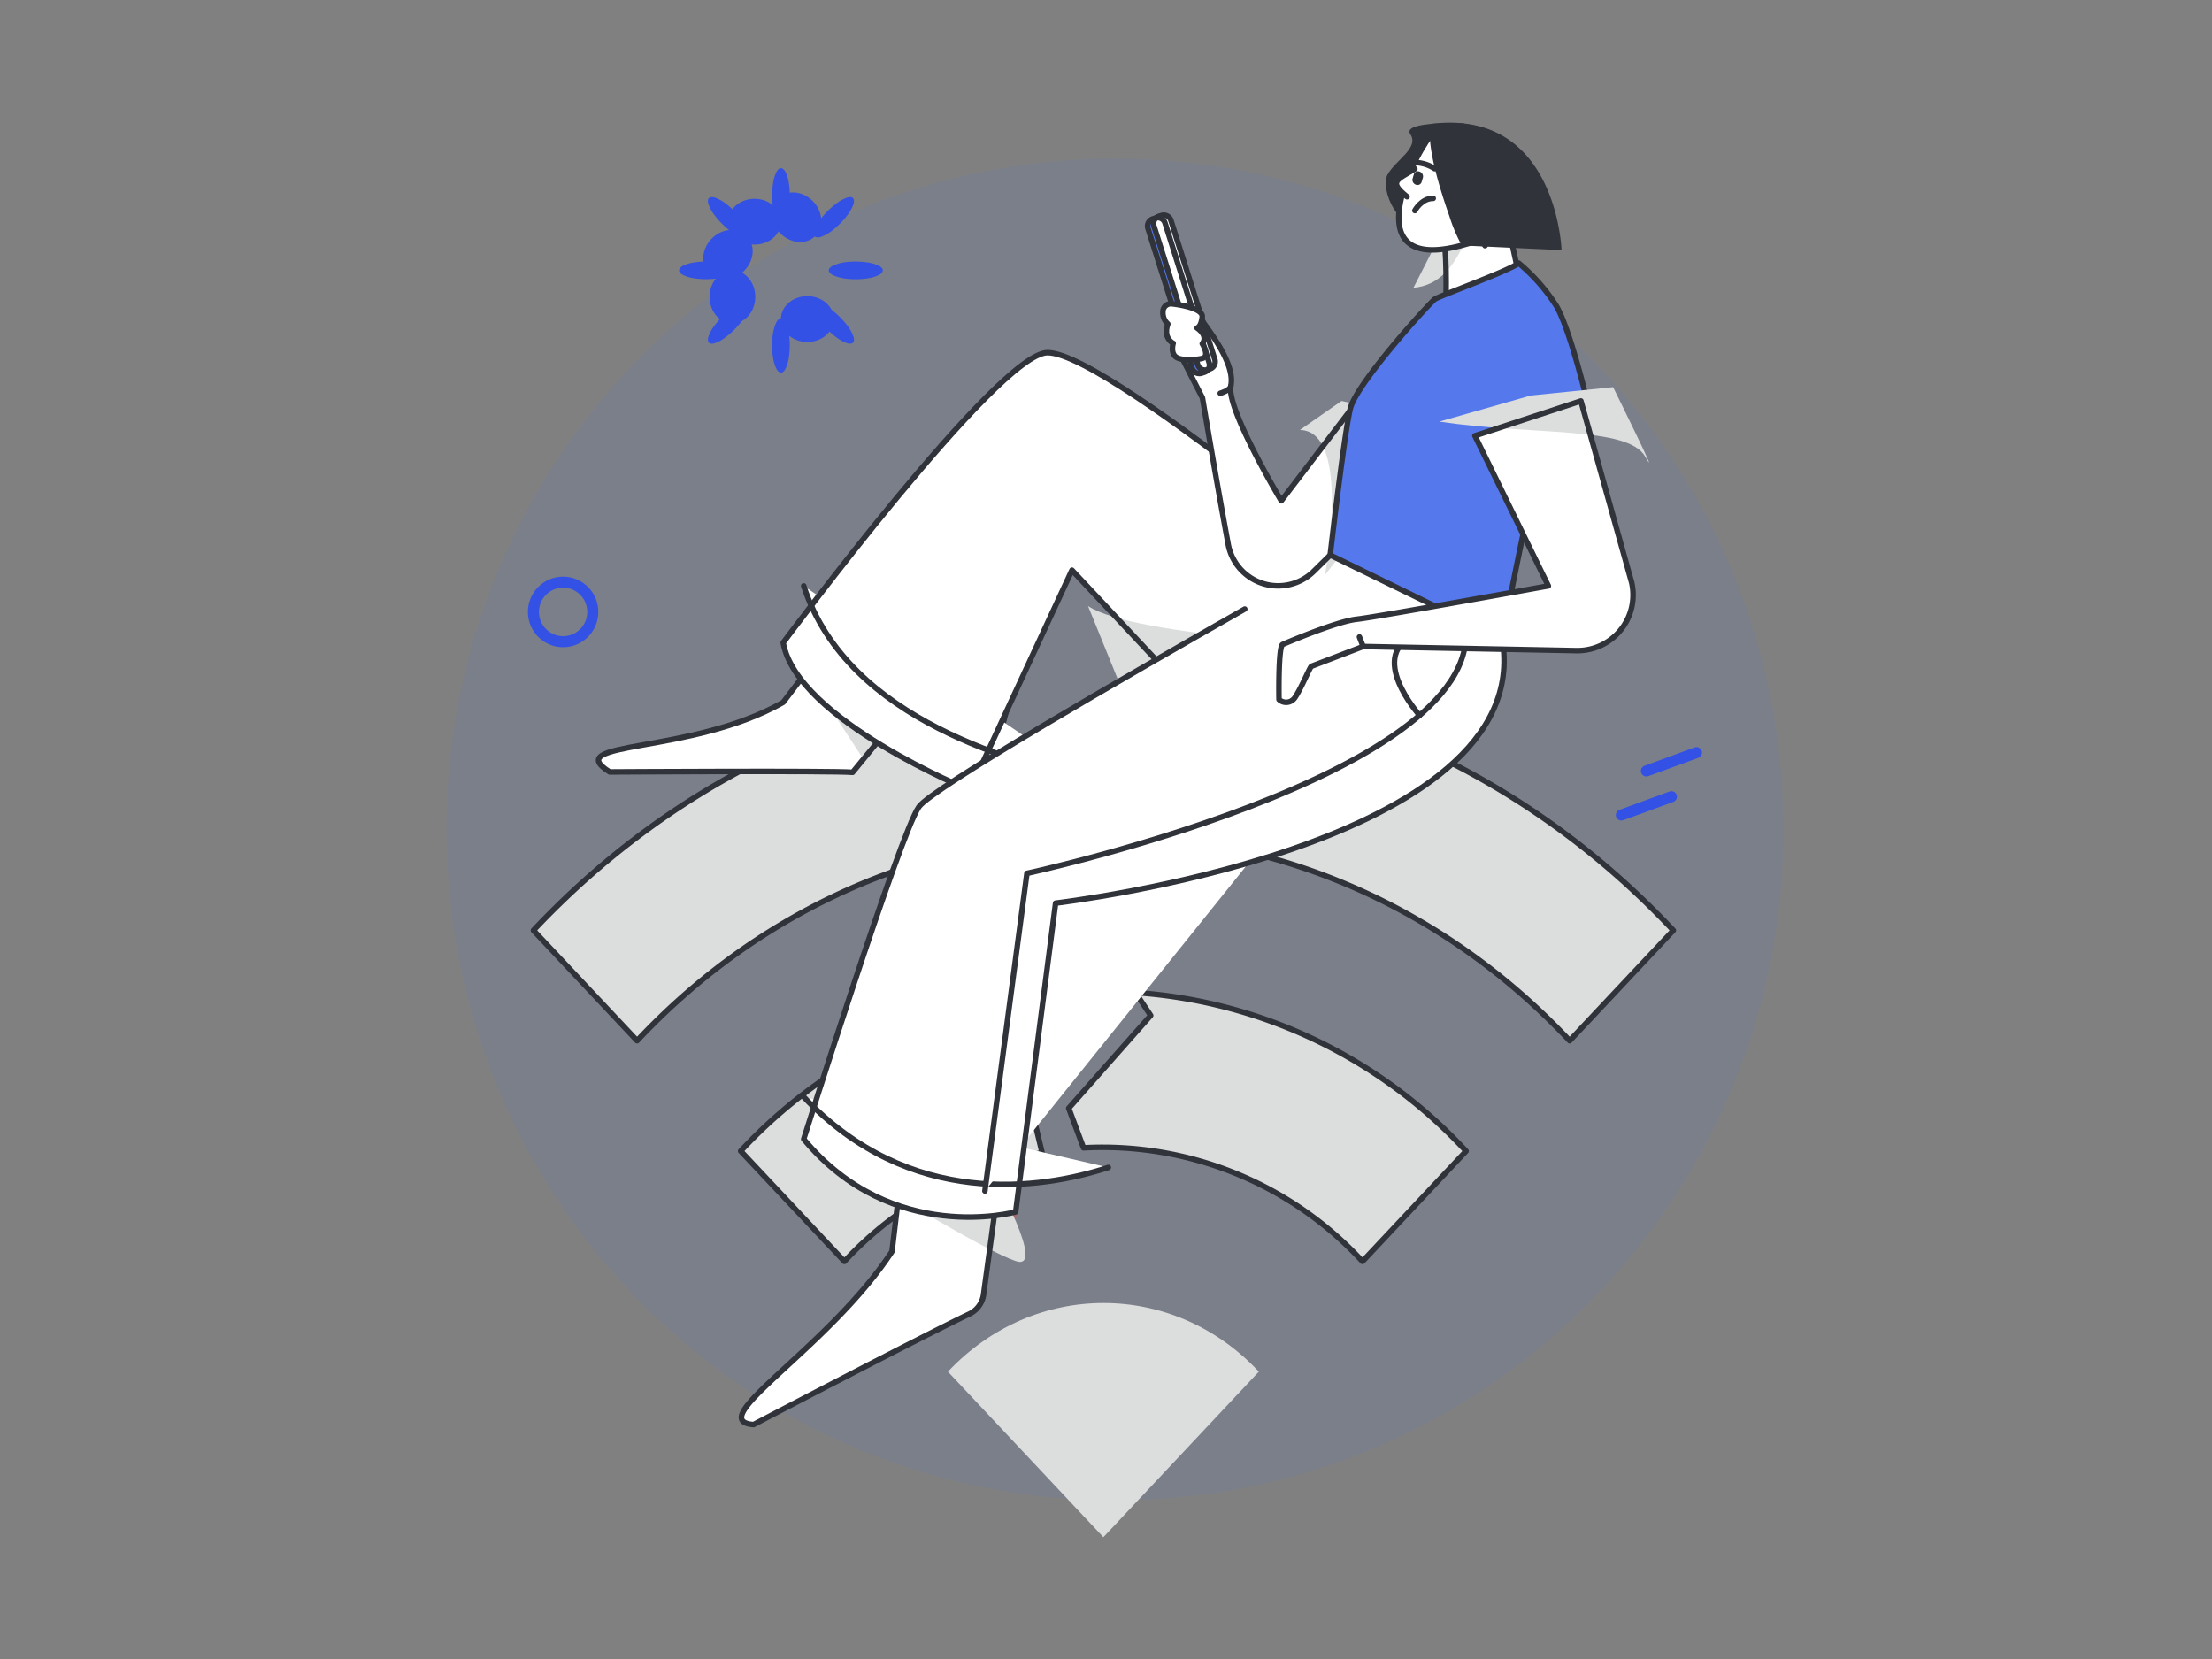 <svg viewBox="0 0 400 300" fill="none" xmlns="http://www.w3.org/2000/svg"><rect x="0" y="0" width="400" height="300" fill="#808080" stroke="none"/><path opacity=".1" d="M201.619 271.318C268.38 271.318 322.5 217.002 322.5 150S268.38 28.682 201.619 28.682c-66.76 0-120.88 54.316-120.88 121.318s54.12 121.318 120.88 121.318Z" fill="#5578EC"/><path d="m171.415 248.041 28.111 29.933 28.112-29.933c-15.46-16.55-40.673-16.55-56.223 0Z" fill="#DCDDDD"/><path d="m179.317 138.909 3.871-15.077c-31.675 3.788-62.418 18.564-86.728 44.407l18.745 19.95c21.321-22.707 48.717-34.982 76.623-36.893l.018-.026-12.529-12.361ZM204.599 122.943l-8.303 16.474 11.782 9.655-2.764 2.078c28.563 1.469 56.725 13.814 78.532 37.039l18.745-19.95c-27.158-28.918-62.389-43.993-97.992-45.296ZM193.258 200.397l2.678 7.165a63.894 63.894 0 0 1 50.445 20.542l18.733-19.95a89.846 89.846 0 0 0-59.783-28.666l2.747 4.14-14.82 16.769ZM195.284 184.644l-7.259-4.581a90.419 90.419 0 0 0-54.087 28.091h.012l18.745 19.95a64.602 64.602 0 0 1 35.755-19.645l-2.426-10.095 9.26-13.72Z" fill="#DCDDDD" stroke="#31333A" stroke-width=".998" stroke-linecap="round" stroke-linejoin="round"/><path d="m166.263 184.254-4.962 42.046c-11.464 17.514-34.371 30.58-25.043 31.312 0 0 30.037-15.713 39.037-20.008a4.58 4.58 0 0 0 2.565-3.524l5.8-42.576-17.397-7.25Z" fill="#fff"/><path opacity=".34" d="M159.688 202.516c-9.226 8.995 21.29 11.674 21.725 21.776.435 10.102 4.405-16.253 4.405-16.253l-26.13-5.523Z" fill="url(#a)"/><path d="M159.498 214.736s18.474 11.352 24.163 13.304c5.688 1.951-4.033-15.449-4.033-15.449" fill="#DCDDDD"/><path d="m166.263 184.254-4.962 42.046c-11.464 17.514-34.371 30.58-25.043 31.312 0 0 30.037-15.713 39.037-20.008a4.58 4.58 0 0 0 2.565-3.524l5.8-42.576-17.397-7.25Z" stroke="#31333A" stroke-width=".998" stroke-linecap="round" stroke-linejoin="round"/><path d="m167.37 93.03-25.745 33.972c-16.657 9.498-40.494 6.852-31.377 12.589 0 0 40.629-.248 43.928.073l31.992-38.988-18.798-7.646Z" fill="#fff"/><path d="m157.341 132.863-12.218-13.883 12.693-.715 1.902 10.234-2.377 4.364Z" fill="url(#b)"/><path d="m145.333 120.745 16.662 25.523 10.172-19.266" fill="#DCDDDD"/><path d="m167.37 93.03-25.745 33.972c-16.657 9.498-40.494 6.852-31.377 12.589 0 0 40.629-.248 43.928.073l31.992-38.988-18.798-7.646Z" stroke="#31333A" stroke-width=".998" stroke-linecap="round" stroke-linejoin="round"/><path d="M141.625 116.218c2.457 13.968 33.768 26.668 33.768 26.668l18.457-39.785 33.461 35.719 34.209-23.29s-60.423-51.762-72.089-51.758c-8.908.003-47.806 52.446-47.806 52.446Z" fill="#fff"/><path d="M196.75 109.591c8.46 5.637 49.744 7.315 49.744 7.315l-41.55 12.84" fill="#DCDDDD"/><path d="M145.333 105.948c8.091 24.872 39.55 32.002 51.982 35.405l-51.982-35.405Z" fill="#fff"/><path d="M145.333 105.948c8.091 24.872 39.55 32.002 51.982 35.405" stroke="#31333A" stroke-width=".998" stroke-linecap="round" stroke-linejoin="round"/><path d="M141.625 116.218c2.457 13.968 33.768 26.668 33.768 26.668l18.457-39.785 33.461 35.719 34.209-23.29s-60.423-51.762-72.089-51.758c-8.908.003-47.806 52.446-47.806 52.446Z" stroke="#31333A" stroke-width=".998" stroke-linecap="round" stroke-linejoin="round"/><path d="M225.095 110.135c-22.133 12.563-56.605 32.453-58.93 35.764-3.441 4.901-20.832 60.087-20.832 60.087 16.055 19.344 38.332 13.164 38.332 13.164l7.223-55.839s87.271-10.17 80.746-47.782c0 0-14.117-10.985-25.804-15.055" fill="#fff"/><path d="M145.333 198.354c19.184 20.3 42.94 16.731 55.09 12.761l-55.09-12.761Z" fill="#fff"/><path d="M145.333 198.354c19.184 20.3 42.94 16.731 55.09 12.761" stroke="#31333A" stroke-width=".998" stroke-linecap="round" stroke-linejoin="round"/><path d="M263.719 108.869c13.561 29.256-78.018 49.061-78.018 49.061l-7.6 57.438" fill="#fff"/><path d="M263.719 108.869c13.561 29.256-78.018 49.061-78.018 49.061l-7.6 57.438" stroke="#31333A" stroke-width=".998" stroke-linecap="round" stroke-linejoin="round"/><path d="M256.276 114.602c-9.513 3.686.435 14.749.435 14.749l-.435-14.749Z" fill="#fff"/><path d="M256.276 114.602c-9.513 3.686.435 14.749.435 14.749" stroke="#31333A" stroke-width=".998" stroke-linecap="round" stroke-linejoin="round"/><path d="M225.095 110.135c-22.133 12.563-56.605 32.453-58.93 35.764-3.441 4.901-20.832 60.087-20.832 60.087 16.055 19.344 38.332 13.164 38.332 13.164l7.223-55.839s87.271-10.17 80.746-47.782c0 0-14.117-10.985-25.804-15.055" stroke="#31333A" stroke-width=".998" stroke-linecap="round" stroke-linejoin="round"/><path d="M259.683 38.343c2.914 2.422 1.479 23.734 1.479 23.734l14.264-8.878-4.994-22.804-10.749 7.948Z" fill="#fff"/><path d="m259.384 45.769 6.633-4.043-6.867-.058.234 4.101Z" fill="url(#c)"/><path d="M255.587 52.051c9.662-.963 9.15-13.734 15.049-15.652 5.899-1.917-9.884 5.377-9.884 5.377l-1.412 2.918" fill="#DCDDDD"/><path d="M259.683 38.343c2.914 2.422 1.479 23.734 1.479 23.734l14.264-8.878-4.994-22.804-10.749 7.948Z" stroke="#31333A" stroke-width=".998" stroke-linecap="round" stroke-linejoin="round"/><path d="M257.422 40.304c-4.324 2.011-7.924-6.047-6.54-8.672 1.384-2.624 5.824-4.886 4.155-7.35-1.668-2.465 9.699-1.961 9.699-1.961l1.863 3.893-2.65 9.465-6.527 4.625Z" fill="#31333A"/><path d="M258.64 24.599c-3.738 4.804-13.55 25.452 6.565 19.53 2.967-.874 3.342.297 3.342.297l2.692-14.967-12.599-4.86Z" fill="#fff" stroke="#31333A" stroke-width=".998" stroke-linecap="round" stroke-linejoin="round"/><path d="m268.429 34.655-3.128 2.319M268.465 37.713l-1.287-2.02" stroke="#31333A" stroke-width=".998" stroke-linecap="round" stroke-linejoin="round"/><path d="M256.023 33.39a.933.933 0 0 1-.582-1.106l.225-.763a.797.797 0 0 1 .419-.48.778.778 0 0 1 .636-.01.93.93 0 0 1 .583 1.106l-.226.763a.78.78 0 0 1-1.055.49Z" fill="#31333A"/><path d="M256.223 29.414a6.652 6.652 0 0 1 3.199 1.08l-3.199-1.08Z" fill="#fff"/><path d="M256.223 29.414a6.652 6.652 0 0 1 3.199 1.08" stroke="#31333A" stroke-width=".998" stroke-linecap="round" stroke-linejoin="round"/><path d="M271.936 34.352c.11-1.28-.6-2.385-1.587-2.47-.987-.086-1.877.882-1.987 2.16-.111 1.28.6 2.386 1.587 2.47.987.086 1.876-.881 1.987-2.16Z" fill="#459BF2"/><path d="M215.453 55.414c2.913 3.934 7.399 9.557 7.212 13.6a5.54 5.54 0 0 1-.093.791c-.801 4.198 9.124 20.753 9.124 20.753l21.946-28.768 17.352 8.182s-19.996 20.103-33.418 33.324a9.175 9.175 0 0 1-4.299 2.387 9.177 9.177 0 0 1-9.035-2.854 9.188 9.188 0 0 1-2.147-4.424c-2.244-12.068-4.657-26.467-4.657-26.467s-4.895-9.549-5.029-9.997c-.135-.447.704-6.065 1.325-5.894.622.171.219 1.471.219 1.471s1.445 3.99 2.07 4.132c.625.142-.893-4.348-1.023-4.853-.129-.505.453-1.383.453-1.383Z" fill="#fff"/><path d="M235.064 77.749c9.408.189 4.516 26.249 4.516 26.249l9.164-11.77 2.991-17.69-9.145-2.032" fill="#DCDDDD"/><path d="M215.453 55.414c2.913 3.934 7.399 9.557 7.212 13.6a5.54 5.54 0 0 1-.093.791c-.801 4.198 9.124 20.753 9.124 20.753l21.946-28.768 17.352 8.182s-19.996 20.103-33.418 33.324a9.175 9.175 0 0 1-4.299 2.387 9.177 9.177 0 0 1-9.035-2.854 9.188 9.188 0 0 1-2.147-4.424c-2.244-12.068-4.657-26.467-4.657-26.467s-4.895-9.549-5.029-9.997c-.135-.447.704-6.065 1.325-5.894.622.171.219 1.471.219 1.471s1.445 3.99 2.07 4.132c.625.142-.893-4.348-1.023-4.853-.129-.505.453-1.383.453-1.383Z" stroke="#31333A" stroke-width=".998" stroke-linecap="round" stroke-linejoin="round"/><path d="M258.689 22.422c-.741 3.664 1.421 11.027 3.384 16.604a29.7 29.7 0 0 0 2.257 5.354l18.051.854s-.85-25.758-23.692-22.812Z" fill="#31333A"/><path d="M274.628 47.584c-1.864 1.462-14.612 6.006-15.219 6.553-1.759 1.588-14.15 15.313-15.232 19.748-1.082 4.435-3.639 26.488-3.639 26.488l31.097 15.157s6.534-34.297 8.049-35.732c.623-.59-1.123-3.556.403-5.279l6.813-2.43s-2.999-12.454-5.408-16.674a33.117 33.117 0 0 0-6.864-7.831Z" fill="#5578EC"/><path d="M274.628 47.584c-1.864 1.462-14.612 6.006-15.219 6.553-1.759 1.588-14.15 15.313-15.232 19.748-1.082 4.435-3.639 26.488-3.639 26.488l31.097 15.157s6.534-34.297 8.049-35.732c.623-.59-1.123-3.556.403-5.279l6.813-2.43s-2.999-12.454-5.408-16.674a33.117 33.117 0 0 0-6.864-7.831v0Z" stroke="#31333A" stroke-width=".998" stroke-linecap="round" stroke-linejoin="round"/><path d="m285.878 72.506-19.171 6.293 13.285 27.149s-31.06 5.641-34.64 6.023c-3.58.382-12.595 4.205-13.408 4.57-.813.364-.678 9.741-.654 9.961a1.912 1.912 0 0 0 1.543.481 1.907 1.907 0 0 0 1.357-.879c1.094-1.603 2.695-5.513 2.964-5.62.27-.107 9.34-3.577 9.34-3.577l38.578.746a10.07 10.07 0 0 0 9.975-7.776c.348-1.486.353-3.031.015-4.519l-9.184-32.852Z" fill="#fff"/><path d="M260.277 76.238c17.053 2.56 34.082.778 37.242 6.344 3.161 5.565-5.819-12.576-5.819-12.576l-14.864 1.51" fill="#DCDDDD"/><path d="m285.878 72.506-19.171 6.293 13.285 27.149s-31.06 5.641-34.64 6.023c-3.58.382-12.595 4.205-13.408 4.57-.813.364-.678 9.741-.654 9.961a1.912 1.912 0 0 0 1.543.481 1.907 1.907 0 0 0 1.357-.879c1.094-1.603 2.695-5.513 2.964-5.62.27-.107 9.34-3.577 9.34-3.577l38.578.746a10.07 10.07 0 0 0 9.975-7.776c.348-1.486.353-3.031.015-4.519l-9.184-32.852Z" stroke="#31333A" stroke-width=".998" stroke-linecap="round" stroke-linejoin="round"/><path d="M255.854 30.537c-3.218 1.991-4.872 2.256-1.41 5.034l1.41-5.034Z" fill="#fff"/><path d="M255.854 30.537c-3.218 1.991-4.872 2.256-1.41 5.034" stroke="#31333A" stroke-width=".998" stroke-linecap="round" stroke-linejoin="round"/><path d="m217.768 67.32-.481.153a1.362 1.362 0 0 1-1.714-.892l-7.986-25.283a1.368 1.368 0 0 1 .889-1.72l.481-.153a1.364 1.364 0 0 1 1.714.892l7.986 25.283a1.371 1.371 0 0 1-.889 1.72Z" fill="#5578EC"/><path d="m218.79 66.704-.483.154a1.364 1.364 0 0 1-1.713-.891l-7.937-25.127a1.37 1.37 0 0 1 .889-1.719l.483-.154a1.361 1.361 0 0 1 1.712.892l7.937 25.126a1.37 1.37 0 0 1-.888 1.72Z" fill="#fff" stroke="#31333A" stroke-width=".998" stroke-linecap="round" stroke-linejoin="round"/><path d="m217.768 67.32-.481.153a1.362 1.362 0 0 1-1.714-.892l-7.986-25.283a1.368 1.368 0 0 1 .889-1.72l.481-.153a1.364 1.364 0 0 1 1.714.892l7.986 25.283a1.371 1.371 0 0 1-.889 1.72v0Z" stroke="#31333A" stroke-width=".998" stroke-linecap="round" stroke-linejoin="round"/><path d="M210.291 56.44a1.441 1.441 0 0 1 .981-1.438c.197-.067.407-.09.614-.069 2.119.237 5.67.966 5.517 2.37-.201 1.854-.944 2.007-.944 2.007s2.12 1.338.949 2.843c0 0 1.361 2.166.106 2.62-.665.24-3.92.608-4.943-.279-.925-.802-.418-2.423-.418-2.423s-1.897-.887-.97-3.485a2.724 2.724 0 0 1-.892-2.146Z" fill="#fff" stroke="#31333A" stroke-width=".998" stroke-linecap="round" stroke-linejoin="round"/><path d="M220.661 71.115s1.819-.519 1.911-1.31l-1.911 1.31Z" fill="#fff"/><path d="M220.661 71.115s1.819-.519 1.911-1.31M245.83 115.182l.664 1.725" stroke="#31333A" stroke-width=".998" stroke-linecap="round" stroke-linejoin="round"/><path d="M255.854 38.08s1.174-2.24 3.32-2.212l-3.32 2.212Z" fill="#fff"/><path d="M255.854 38.08s1.174-2.24 3.32-2.212" stroke="#31333A" stroke-width=".998" stroke-linecap="round" stroke-linejoin="round"/><path d="M147.244 41.687c-.064.2-.095.408-.091.618a.599.599 0 0 0 .535.615c.241.03.486.007.716-.07a7.905 7.905 0 0 0 2.537-1.532c.325-.271.654-.572.978-.897.503-.501.966-1.04 1.386-1.613a6.782 6.782 0 0 0 1.035-1.914c.076-.232.099-.477.069-.72a.6.6 0 0 0-.613-.537 1.857 1.857 0 0 0-.616.093 6.72 6.72 0 0 0-1.907 1.038c-.571.422-1.108.887-1.608 1.391-.324.326-.623.655-.894.981a7.967 7.967 0 0 0-1.527 2.547ZM135.195 56.099c.065-.2.096-.409.091-.619a.598.598 0 0 0-.534-.614 1.631 1.631 0 0 0-.717.069 7.928 7.928 0 0 0-2.537 1.532c-.325.271-.653.572-.977.897-.503.502-.966 1.04-1.386 1.613a6.757 6.757 0 0 0-1.035 1.915c-.076.231-.1.477-.069.718a.6.6 0 0 0 .613.537c.209.005.417-.026.616-.091a6.716 6.716 0 0 0 1.907-1.039 13.875 13.875 0 0 0 1.608-1.39c.324-.326.623-.656.894-.982a7.947 7.947 0 0 0 1.526-2.546Z" fill="#3351E5"/><path d="M132.447 58.483c2.281 0 4.129-2.148 4.129-4.799 0-2.65-1.848-4.8-4.129-4.8-2.28 0-4.129 2.15-4.129 4.8s1.849 4.8 4.129 4.8ZM148.4 54.94a1.857 1.857 0 0 0-.616-.092.6.6 0 0 0-.613.537c-.03.242-.007.487.069.719.345.937.863 1.8 1.527 2.546a14.592 14.592 0 0 0 2.501 2.372c.575.447 1.22.798 1.907 1.039.231.076.476.1.717.069a.599.599 0 0 0 .535-.615 1.882 1.882 0 0 0-.092-.618 6.752 6.752 0 0 0-1.034-1.915 13.911 13.911 0 0 0-1.386-1.613 14.734 14.734 0 0 0-.978-.897 7.916 7.916 0 0 0-2.537-1.532Z" fill="#3351E5"/><path d="M145.993 61.842c2.641 0 4.782-1.856 4.782-4.144 0-2.289-2.141-4.144-4.782-4.144s-4.782 1.855-4.782 4.144c0 2.288 2.141 4.144 4.782 4.144ZM134.04 42.847c.199.065.407.096.616.091a.598.598 0 0 0 .613-.537 1.638 1.638 0 0 0-.069-.719 7.949 7.949 0 0 0-1.527-2.546 14.592 14.592 0 0 0-2.501-2.372 6.734 6.734 0 0 0-1.907-1.038 1.632 1.632 0 0 0-.717-.07.599.599 0 0 0-.534.615c-.005.21.026.42.091.619.239.69.589 1.336 1.034 1.914.42.572.884 1.112 1.387 1.613.324.326.652.626.977.898a7.927 7.927 0 0 0 2.537 1.532Z" fill="#3351E5"/><path d="M136.446 44.232c2.641 0 4.782-1.855 4.782-4.144 0-2.288-2.141-4.144-4.782-4.144s-4.782 1.856-4.782 4.144c0 2.289 2.141 4.144 4.782 4.144Z" fill="#3351E5"/><path d="M140.403 39.522c.095.187.22.357.371.503a.595.595 0 0 0 .811.055c.193-.15.349-.34.458-.558a7.981 7.981 0 0 0 .715-2.883c.038-.423.059-.869.059-1.329a13.86 13.86 0 0 0-.157-2.124 6.778 6.778 0 0 0-.617-2.088 1.624 1.624 0 0 0-.458-.557.594.594 0 0 0-.811.055 1.875 1.875 0 0 0-.371.502 6.778 6.778 0 0 0-.617 2.088 13.987 13.987 0 0 0-.157 2.124c0 .46.02.906.059 1.328.056.998.298 1.976.715 2.884Z" fill="#3351E5"/><path d="M147.393 42.708c1.635-1.595 1.463-4.423-.385-6.317-1.847-1.894-4.671-2.136-6.306-.541-1.635 1.595-1.463 4.424.385 6.317 1.847 1.895 4.67 2.137 6.306.541ZM142.037 58.264a1.875 1.875 0 0 0-.371-.502.6.6 0 0 0-.812-.055c-.192.15-.348.34-.457.557a7.962 7.962 0 0 0-.715 2.884c-.038.422-.059.868-.059 1.328-.002.711.05 1.421.157 2.124.092.725.3 1.43.617 2.088.109.218.266.408.458.557a.595.595 0 0 0 .811-.055c.151-.145.277-.315.371-.502a6.779 6.779 0 0 0 .618-2.088c.106-.703.158-1.413.156-2.124 0-.46-.021-.906-.059-1.328a7.98 7.98 0 0 0-.715-2.884ZM150.557 48.073a1.879 1.879 0 0 0-.5.373.6.6 0 0 0-.055.814c.149.193.338.35.556.46a7.897 7.897 0 0 0 2.873.717 14.539 14.539 0 0 0 3.44-.098 6.715 6.715 0 0 0 2.08-.619c.217-.11.407-.267.555-.46a.602.602 0 0 0-.055-.814 1.847 1.847 0 0 0-.5-.373 6.713 6.713 0 0 0-2.08-.62 14.58 14.58 0 0 0-3.44-.098 7.902 7.902 0 0 0-2.874.718ZM131.883 49.713c.186-.095.355-.221.5-.373a.599.599 0 0 0 .054-.814 1.627 1.627 0 0 0-.555-.46 7.9 7.9 0 0 0-2.873-.717 14.545 14.545 0 0 0-3.44.098 6.713 6.713 0 0 0-2.08.62c-.217.11-.407.267-.555.46a.599.599 0 0 0 .054.814c.145.15.314.277.5.372a6.726 6.726 0 0 0 2.08.62 14.582 14.582 0 0 0 3.441.098 7.908 7.908 0 0 0 2.874-.718Z" fill="#3351E5"/><path d="M134.602 48.943c1.848-1.894 2.02-4.722.384-6.317-1.635-1.596-4.458-1.353-6.306.54-1.847 1.894-2.019 4.723-.384 6.318 1.635 1.595 4.458 1.353 6.306-.54ZM152.024 37.35l-.21.211.21-.21Z" fill="#3351E5"/><path d="M101.827 116.041c2.964 0 5.367-2.411 5.367-5.386s-2.403-5.386-5.367-5.386-5.367 2.411-5.367 5.386 2.403 5.386 5.367 5.386ZM297.722 139.411l9.057-3.313M293.193 147.378l9.057-3.313" stroke="#3351E5" stroke-width="1.996" stroke-linecap="round" stroke-linejoin="round"/><defs><linearGradient id="a" x1="157.952" y1="214.557" x2="185.818" y2="214.557" gradientUnits="userSpaceOnUse"><stop offset=".101" stop-color="#FF7638"/><stop offset=".885" stop-color="#FF3929"/></linearGradient><linearGradient id="b" x1="145.123" y1="125.564" x2="159.718" y2="125.564" gradientUnits="userSpaceOnUse"><stop offset=".102" stop-color="#FFB4B9"/><stop offset=".885" stop-color="#FA898C"/></linearGradient><linearGradient id="c" x1="259.15" y1="43.718" x2="266.017" y2="43.718" gradientUnits="userSpaceOnUse"><stop offset=".102" stop-color="#FFB4B9"/><stop offset=".885" stop-color="#FA898C"/></linearGradient></defs></svg>